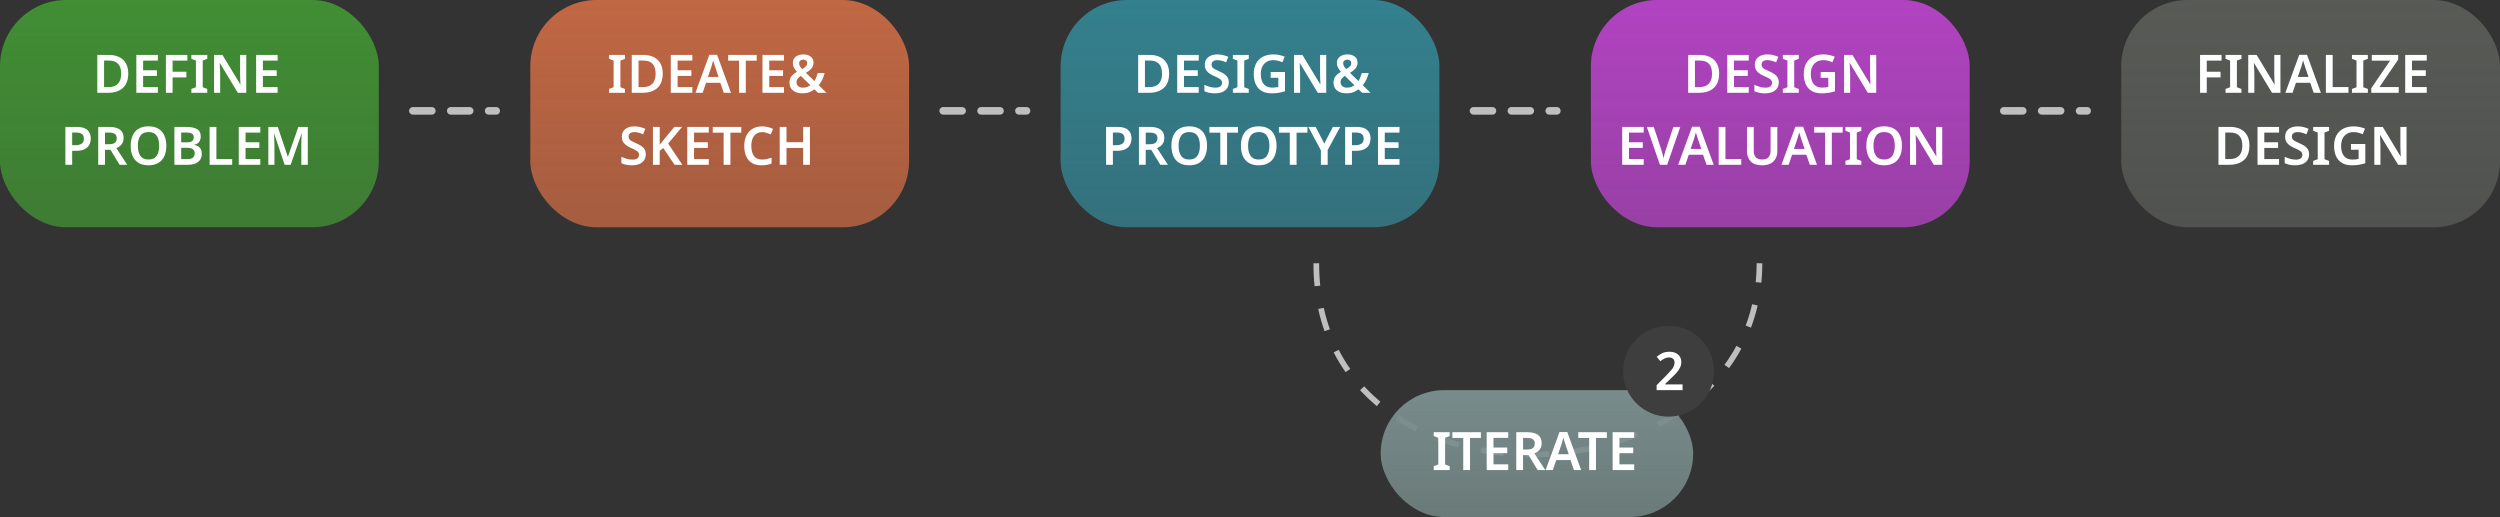 <svg width="1320" height="273" viewBox="0 0 1320 273" fill="none" xmlns="http://www.w3.org/2000/svg">
<rect x="0" y="0" width="1320" height="273" fill="#333333" stroke="none"/>
<rect width="200" height="120" rx="35" fill="url(#paint0_linear)"/>
<path d="M67.718 38.808C67.718 42.187 66.775 44.735 64.89 46.452C63.004 48.151 60.372 49 56.994 49H51.366V29.008H57.582C59.635 29.008 61.418 29.381 62.93 30.128C64.46 30.875 65.636 31.976 66.458 33.432C67.298 34.869 67.718 36.661 67.718 38.808ZM63.966 38.92C63.966 36.531 63.415 34.776 62.314 33.656C61.231 32.536 59.654 31.976 57.582 31.976H54.95V46.004H57.106C61.679 46.004 63.966 43.643 63.966 38.92ZM83.351 49H71.983V29.008H83.351V32.004H75.567V37.1H82.847V40.096H75.567V45.976H83.351V49ZM91.124 49H87.596V29.008H98.936V32.004H91.124V37.884H98.404V40.88H91.124V49ZM109.439 49H101.039V46.956L103.447 46.06V31.976L101.039 31.052V29.008H109.439V31.052L107.031 31.976V46.06L109.439 46.956V49ZM130.022 49H125.57L116.106 33.32H115.994C116.05 34.16 116.097 35.065 116.134 36.036C116.19 36.988 116.227 37.949 116.246 38.92V49H113.026V29.008H117.45L126.886 44.576H126.97C126.933 43.829 126.895 42.971 126.858 42C126.821 41.029 126.793 40.087 126.774 39.172V29.008H130.022V49ZM146.597 49H135.229V29.008H146.597V32.004H138.813V37.1H146.093V40.096H138.813V45.976H146.597V49ZM40.486 67.008C43.081 67.008 44.966 67.549 46.142 68.632C47.337 69.715 47.934 71.208 47.934 73.112C47.934 74.251 47.691 75.324 47.206 76.332C46.721 77.321 45.899 78.124 44.742 78.74C43.603 79.337 42.054 79.636 40.094 79.636H38.106V87H34.522V67.008H40.486ZM40.262 69.976H38.106V76.668H39.73C41.186 76.668 42.306 76.407 43.09 75.884C43.893 75.343 44.294 74.465 44.294 73.252C44.294 72.151 43.967 71.329 43.314 70.788C42.661 70.247 41.643 69.976 40.262 69.976ZM57.542 67.008C60.174 67.008 62.115 67.493 63.366 68.464C64.635 69.435 65.27 70.909 65.27 72.888C65.27 73.859 65.083 74.689 64.71 75.38C64.355 76.071 63.889 76.649 63.31 77.116C62.731 77.564 62.106 77.928 61.434 78.208L67.174 87H63.142L58.354 79.104H55.442V87H51.858V67.008H57.542ZM57.318 70.004H55.442V76.164H57.43C58.905 76.164 59.969 75.903 60.622 75.38C61.294 74.839 61.63 74.045 61.63 73C61.63 71.917 61.275 71.152 60.566 70.704C59.875 70.237 58.793 70.004 57.318 70.004ZM87.823 76.976C87.823 79.048 87.478 80.859 86.787 82.408C86.115 83.939 85.079 85.133 83.68 85.992C82.279 86.851 80.525 87.28 78.415 87.28C76.287 87.28 74.523 86.851 73.124 85.992C71.742 85.133 70.706 83.929 70.016 82.38C69.344 80.831 69.007 79.02 69.007 76.948C69.007 74.895 69.344 73.103 70.016 71.572C70.706 70.023 71.742 68.828 73.124 67.988C74.523 67.129 76.297 66.7 78.444 66.7C80.553 66.7 82.298 67.129 83.68 67.988C85.079 68.828 86.115 70.023 86.787 71.572C87.478 73.103 87.823 74.904 87.823 76.976ZM72.787 76.976C72.787 79.235 73.236 81.008 74.132 82.296C75.028 83.584 76.456 84.228 78.415 84.228C80.394 84.228 81.822 83.584 82.7 82.296C83.596 81.008 84.043 79.235 84.043 76.976C84.043 74.717 83.605 72.944 82.728 71.656C81.85 70.368 80.422 69.724 78.444 69.724C76.484 69.724 75.046 70.368 74.132 71.656C73.236 72.944 72.787 74.717 72.787 76.976ZM92.081 67.008H98.101C100.695 67.008 102.655 67.381 103.981 68.128C105.325 68.875 105.997 70.172 105.997 72.02C105.997 73.177 105.707 74.148 105.129 74.932C104.55 75.716 103.719 76.201 102.637 76.388V76.528C103.365 76.659 104.027 76.901 104.625 77.256C105.222 77.592 105.689 78.087 106.025 78.74C106.379 79.375 106.557 80.215 106.557 81.26C106.557 83.071 105.913 84.48 104.625 85.488C103.355 86.496 101.61 87 99.389 87H92.081V67.008ZM95.665 75.156H98.577C99.995 75.156 100.966 74.932 101.489 74.484C102.03 74.036 102.301 73.373 102.301 72.496C102.301 71.6 101.974 70.956 101.321 70.564C100.686 70.172 99.678 69.976 98.297 69.976H95.665V75.156ZM95.665 78.04V84.004H98.913C100.369 84.004 101.377 83.724 101.937 83.164C102.515 82.604 102.805 81.857 102.805 80.924C102.805 80.065 102.506 79.375 101.909 78.852C101.33 78.311 100.275 78.04 98.745 78.04H95.665ZM110.674 87V67.008H114.258V83.976H122.602V87H110.674ZM137.437 87H126.069V67.008H137.437V70.004H129.653V75.1H136.933V78.096H129.653V83.976H137.437V87ZM150.278 87L144.79 70.62H144.678C144.697 70.993 144.725 71.525 144.762 72.216C144.799 72.888 144.827 73.625 144.846 74.428C144.883 75.212 144.902 75.949 144.902 76.64V87H141.682V67.008H146.666L151.93 82.716H152.042L157.53 67.008H162.514V87H159.098V76.472C159.098 75.837 159.107 75.147 159.126 74.4C159.163 73.635 159.191 72.916 159.21 72.244C159.247 71.572 159.275 71.04 159.294 70.648H159.182L153.47 87H150.278Z" fill="white"/>
<rect x="280" width="200" height="120" rx="35" fill="url(#paint1_linear)"/>
<path d="M329.98 49H321.58V46.956L323.988 46.06V31.976L321.58 31.052V29.008H329.98V31.052L327.572 31.976V46.06L329.98 46.956V49ZM349.919 38.808C349.919 42.187 348.976 44.735 347.091 46.452C345.206 48.151 342.574 49 339.195 49H333.567V29.008H339.783C341.836 29.008 343.619 29.381 345.131 30.128C346.662 30.875 347.838 31.976 348.659 33.432C349.499 34.869 349.919 36.661 349.919 38.808ZM346.167 38.92C346.167 36.531 345.616 34.776 344.515 33.656C343.432 32.536 341.855 31.976 339.783 31.976H337.151V46.004H339.307C343.88 46.004 346.167 43.643 346.167 38.92ZM365.552 49H354.184V29.008H365.552V32.004H357.768V37.1H365.048V40.096H357.768V45.976H365.552V49ZM382.145 49L380.325 43.708H372.793L371.001 49H367.193L374.529 28.924H378.617L385.953 49H382.145ZM379.401 40.628L377.665 35.476C377.591 35.215 377.479 34.86 377.329 34.412C377.18 33.964 377.031 33.507 376.881 33.04C376.751 32.555 376.648 32.153 376.573 31.836C376.48 32.209 376.359 32.639 376.209 33.124C376.079 33.609 375.948 34.067 375.817 34.496C375.687 34.925 375.593 35.252 375.537 35.476L373.773 40.628H379.401ZM393.782 49H390.198V32.032H384.458V29.008H399.522V32.032H393.782V49ZM413.951 49H402.583V29.008H413.951V32.004H406.167V37.1H413.447V40.096H406.167V45.976H413.951V49ZM424.216 28.728C425.784 28.728 427.062 29.111 428.052 29.876C429.041 30.623 429.536 31.677 429.536 33.04C429.536 34.291 429.153 35.345 428.388 36.204C427.622 37.063 426.67 37.819 425.532 38.472L429.984 42.784C430.394 42.187 430.74 41.524 431.02 40.796C431.318 40.068 431.57 39.321 431.776 38.556H435.416C435.136 39.657 434.734 40.777 434.212 41.916C433.708 43.036 433.064 44.063 432.28 44.996L436.368 49H431.916L430.012 47.152C429.172 47.805 428.238 48.328 427.212 48.72C426.204 49.093 425.046 49.28 423.74 49.28C421.593 49.28 419.904 48.776 418.672 47.768C417.458 46.76 416.852 45.397 416.852 43.68C416.852 42.261 417.197 41.123 417.888 40.264C418.578 39.405 419.54 38.631 420.772 37.94C420.081 37.156 419.549 36.4 419.176 35.672C418.802 34.944 418.616 34.132 418.616 33.236C418.616 31.836 419.129 30.735 420.156 29.932C421.182 29.129 422.536 28.728 424.216 28.728ZM424.16 31.472C423.581 31.472 423.068 31.631 422.62 31.948C422.172 32.247 421.948 32.732 421.948 33.404C421.948 33.945 422.078 34.459 422.34 34.944C422.62 35.429 423.012 35.943 423.516 36.484C424.43 35.98 425.102 35.485 425.532 35C425.98 34.515 426.204 33.955 426.204 33.32C426.204 32.723 425.998 32.265 425.588 31.948C425.177 31.631 424.701 31.472 424.16 31.472ZM422.844 40.068C422.134 40.535 421.574 41.02 421.164 41.524C420.753 42.028 420.548 42.653 420.548 43.4C420.548 44.277 420.865 44.977 421.5 45.5C422.134 46.023 422.946 46.284 423.936 46.284C424.776 46.284 425.513 46.163 426.148 45.92C426.801 45.677 427.37 45.369 427.856 44.996L422.844 40.068ZM340.976 81.54C340.976 83.313 340.332 84.713 339.044 85.74C337.756 86.767 335.973 87.28 333.696 87.28C331.493 87.28 329.627 86.907 328.096 86.16V82.8C328.936 83.173 329.86 83.519 330.868 83.836C331.876 84.135 332.903 84.284 333.948 84.284C335.143 84.284 336.02 84.051 336.58 83.584C337.14 83.117 337.42 82.501 337.42 81.736C337.42 80.896 337.065 80.233 336.356 79.748C335.647 79.263 334.611 78.731 333.248 78.152C332.427 77.797 331.643 77.377 330.896 76.892C330.149 76.407 329.533 75.791 329.048 75.044C328.563 74.279 328.32 73.327 328.32 72.188C328.32 70.471 328.917 69.136 330.112 68.184C331.325 67.213 332.94 66.728 334.956 66.728C336.02 66.728 337.009 66.84 337.924 67.064C338.857 67.288 339.791 67.605 340.724 68.016L339.576 70.9C338.736 70.545 337.933 70.265 337.168 70.06C336.421 69.855 335.647 69.752 334.844 69.752C333.873 69.752 333.136 69.976 332.632 70.424C332.128 70.853 331.876 71.413 331.876 72.104C331.876 72.664 332.016 73.131 332.296 73.504C332.576 73.877 333.005 74.223 333.584 74.54C334.181 74.857 334.947 75.221 335.88 75.632C336.944 76.099 337.859 76.584 338.624 77.088C339.389 77.592 339.968 78.199 340.36 78.908C340.771 79.617 340.976 80.495 340.976 81.54ZM360.262 87H356.146L350.21 78.152L348.334 79.636V87H344.75V67.008H348.334V76.416C348.708 75.949 349.09 75.473 349.482 74.988C349.874 74.503 350.266 74.017 350.658 73.532L356.062 67.008H360.122L352.786 75.8L360.262 87ZM374.247 87H362.879V67.008H374.247V70.004H366.463V75.1H373.743V78.096H366.463V83.976H374.247V87ZM385.661 87H382.077V70.032H376.337V67.008H391.401V70.032H385.661V87ZM402.427 69.752C400.597 69.752 399.179 70.405 398.171 71.712C397.181 73.019 396.687 74.792 396.687 77.032C396.687 79.291 397.153 81.064 398.087 82.352C399.02 83.621 400.457 84.256 402.399 84.256C403.239 84.256 404.06 84.172 404.863 84.004C405.665 83.817 406.505 83.575 407.383 83.276V86.328C406.561 86.664 405.731 86.907 404.891 87.056C404.069 87.205 403.117 87.28 402.035 87.28C399.981 87.28 398.283 86.86 396.939 86.02C395.595 85.161 394.596 83.967 393.943 82.436C393.289 80.887 392.963 79.076 392.963 77.004C392.963 74.988 393.327 73.215 394.055 71.684C394.783 70.135 395.847 68.921 397.247 68.044C398.665 67.167 400.392 66.728 402.427 66.728C403.435 66.728 404.424 66.849 405.395 67.092C406.384 67.316 407.308 67.633 408.167 68.044L406.935 70.984C406.225 70.667 405.488 70.387 404.723 70.144C403.976 69.883 403.211 69.752 402.427 69.752ZM427.648 87H424.064V78.124H415.272V87H411.688V67.008H415.272V75.072H424.064V67.008H427.648V87Z" fill="white"/>
<rect x="560" width="200" height="120" rx="35" fill="url(#paint2_linear)"/>
<path d="M617.298 38.808C617.298 42.187 616.355 44.735 614.47 46.452C612.584 48.151 609.952 49 606.574 49H600.946V29.008H607.162C609.215 29.008 610.998 29.381 612.51 30.128C614.04 30.875 615.216 31.976 616.038 33.432C616.878 34.869 617.298 36.661 617.298 38.808ZM613.546 38.92C613.546 36.531 612.995 34.776 611.894 33.656C610.811 32.536 609.234 31.976 607.162 31.976H604.53V46.004H606.686C611.259 46.004 613.546 43.643 613.546 38.92ZM632.931 49H621.563V29.008H632.931V32.004H625.147V37.1H632.427V40.096H625.147V45.976H632.931V49ZM648.796 43.54C648.796 45.313 648.152 46.713 646.864 47.74C645.576 48.767 643.794 49.28 641.516 49.28C639.314 49.28 637.447 48.907 635.916 48.16V44.8C636.756 45.173 637.68 45.519 638.688 45.836C639.696 46.135 640.723 46.284 641.768 46.284C642.963 46.284 643.84 46.051 644.4 45.584C644.96 45.117 645.24 44.501 645.24 43.736C645.24 42.896 644.886 42.233 644.176 41.748C643.467 41.263 642.431 40.731 641.068 40.152C640.247 39.797 639.463 39.377 638.716 38.892C637.97 38.407 637.354 37.791 636.868 37.044C636.383 36.279 636.14 35.327 636.14 34.188C636.14 32.471 636.738 31.136 637.932 30.184C639.146 29.213 640.76 28.728 642.776 28.728C643.84 28.728 644.83 28.84 645.744 29.064C646.678 29.288 647.611 29.605 648.544 30.016L647.396 32.9C646.556 32.545 645.754 32.265 644.988 32.06C644.242 31.855 643.467 31.752 642.664 31.752C641.694 31.752 640.956 31.976 640.452 32.424C639.948 32.853 639.696 33.413 639.696 34.104C639.696 34.664 639.836 35.131 640.116 35.504C640.396 35.877 640.826 36.223 641.404 36.54C642.002 36.857 642.767 37.221 643.7 37.632C644.764 38.099 645.679 38.584 646.444 39.088C647.21 39.592 647.788 40.199 648.18 40.908C648.591 41.617 648.796 42.495 648.796 43.54ZM659.347 49H650.947V46.956L653.355 46.06V31.976L650.947 31.052V29.008H659.347V31.052L656.939 31.976V46.06L659.347 46.956V49ZM670.914 38.024H678.474V48.188C677.41 48.524 676.318 48.795 675.198 49C674.078 49.187 672.809 49.28 671.39 49.28C668.366 49.28 666.042 48.384 664.418 46.592C662.794 44.8 661.982 42.261 661.982 38.976C661.982 36.904 662.383 35.103 663.186 33.572C664.007 32.023 665.193 30.828 666.742 29.988C668.291 29.148 670.177 28.728 672.398 28.728C673.481 28.728 674.526 28.84 675.534 29.064C676.561 29.288 677.494 29.577 678.334 29.932L677.102 32.872C676.449 32.573 675.711 32.312 674.89 32.088C674.069 31.864 673.21 31.752 672.314 31.752C670.951 31.752 669.775 32.051 668.786 32.648C667.797 33.245 667.031 34.095 666.49 35.196C665.967 36.279 665.706 37.557 665.706 39.032C665.706 40.451 665.911 41.701 666.322 42.784C666.733 43.867 667.386 44.716 668.282 45.332C669.178 45.948 670.345 46.256 671.782 46.256C672.491 46.256 673.089 46.219 673.574 46.144C674.059 46.069 674.517 45.985 674.946 45.892V41.076H670.914V38.024ZM700.246 49H695.794L686.33 33.32H686.218C686.274 34.16 686.321 35.065 686.358 36.036C686.414 36.988 686.452 37.949 686.47 38.92V49H683.25V29.008H687.674L697.11 44.576H697.194C697.157 43.829 697.12 42.971 697.082 42C697.045 41.029 697.017 40.087 696.998 39.172V29.008H700.246V49ZM711.474 28.728C713.042 28.728 714.32 29.111 715.31 29.876C716.299 30.623 716.794 31.677 716.794 33.04C716.794 34.291 716.411 35.345 715.646 36.204C714.88 37.063 713.928 37.819 712.79 38.472L717.242 42.784C717.652 42.187 717.998 41.524 718.278 40.796C718.576 40.068 718.828 39.321 719.034 38.556H722.674C722.394 39.657 721.992 40.777 721.47 41.916C720.966 43.036 720.322 44.063 719.538 44.996L723.626 49H719.174L717.27 47.152C716.43 47.805 715.496 48.328 714.47 48.72C713.462 49.093 712.304 49.28 710.998 49.28C708.851 49.28 707.162 48.776 705.93 47.768C704.716 46.76 704.11 45.397 704.11 43.68C704.11 42.261 704.455 41.123 705.146 40.264C705.836 39.405 706.798 38.631 708.03 37.94C707.339 37.156 706.807 36.4 706.434 35.672C706.06 34.944 705.874 34.132 705.874 33.236C705.874 31.836 706.387 30.735 707.414 29.932C708.44 29.129 709.794 28.728 711.474 28.728ZM711.418 31.472C710.839 31.472 710.326 31.631 709.878 31.948C709.43 32.247 709.206 32.732 709.206 33.404C709.206 33.945 709.336 34.459 709.598 34.944C709.878 35.429 710.27 35.943 710.774 36.484C711.688 35.98 712.36 35.485 712.79 35C713.238 34.515 713.462 33.955 713.462 33.32C713.462 32.723 713.256 32.265 712.846 31.948C712.435 31.631 711.959 31.472 711.418 31.472ZM710.102 40.068C709.392 40.535 708.832 41.02 708.422 41.524C708.011 42.028 707.806 42.653 707.806 43.4C707.806 44.277 708.123 44.977 708.758 45.5C709.392 46.023 710.204 46.284 711.194 46.284C712.034 46.284 712.771 46.163 713.406 45.92C714.059 45.677 714.628 45.369 715.114 44.996L710.102 40.068ZM589.984 67.008C592.579 67.008 594.464 67.549 595.64 68.632C596.835 69.715 597.432 71.208 597.432 73.112C597.432 74.251 597.189 75.324 596.704 76.332C596.219 77.321 595.397 78.124 594.24 78.74C593.101 79.337 591.552 79.636 589.592 79.636H587.604V87H584.02V67.008H589.984ZM589.76 69.976H587.604V76.668H589.228C590.684 76.668 591.804 76.407 592.588 75.884C593.391 75.343 593.792 74.465 593.792 73.252C593.792 72.151 593.465 71.329 592.812 70.788C592.159 70.247 591.141 69.976 589.76 69.976ZM607.04 67.008C609.672 67.008 611.613 67.493 612.864 68.464C614.133 69.435 614.768 70.909 614.768 72.888C614.768 73.859 614.581 74.689 614.208 75.38C613.853 76.071 613.387 76.649 612.808 77.116C612.229 77.564 611.604 77.928 610.932 78.208L616.672 87H612.64L607.852 79.104H604.94V87H601.356V67.008H607.04ZM606.816 70.004H604.94V76.164H606.928C608.403 76.164 609.467 75.903 610.12 75.38C610.792 74.839 611.128 74.045 611.128 73C611.128 71.917 610.773 71.152 610.064 70.704C609.373 70.237 608.291 70.004 606.816 70.004ZM637.322 76.976C637.322 79.048 636.976 80.859 636.286 82.408C635.614 83.939 634.578 85.133 633.178 85.992C631.778 86.851 630.023 87.28 627.914 87.28C625.786 87.28 624.022 86.851 622.622 85.992C621.24 85.133 620.204 83.929 619.514 82.38C618.842 80.831 618.506 79.02 618.506 76.948C618.506 74.895 618.842 73.103 619.514 71.572C620.204 70.023 621.24 68.828 622.622 67.988C624.022 67.129 625.795 66.7 627.942 66.7C630.051 66.7 631.796 67.129 633.178 67.988C634.578 68.828 635.614 70.023 636.286 71.572C636.976 73.103 637.322 74.904 637.322 76.976ZM622.286 76.976C622.286 79.235 622.734 81.008 623.63 82.296C624.526 83.584 625.954 84.228 627.914 84.228C629.892 84.228 631.32 83.584 632.198 82.296C633.094 81.008 633.542 79.235 633.542 76.976C633.542 74.717 633.103 72.944 632.226 71.656C631.348 70.368 629.92 69.724 627.942 69.724C625.982 69.724 624.544 70.368 623.63 71.656C622.734 72.944 622.286 74.717 622.286 76.976ZM647.899 87H644.315V70.032H638.575V67.008H653.639V70.032H647.899V87ZM674.017 76.976C674.017 79.048 673.671 80.859 672.981 82.408C672.309 83.939 671.273 85.133 669.873 85.992C668.473 86.851 666.718 87.28 664.609 87.28C662.481 87.28 660.717 86.851 659.317 85.992C657.935 85.133 656.899 83.929 656.209 82.38C655.537 80.831 655.201 79.02 655.201 76.948C655.201 74.895 655.537 73.103 656.209 71.572C656.899 70.023 657.935 68.828 659.317 67.988C660.717 67.129 662.49 66.7 664.637 66.7C666.746 66.7 668.491 67.129 669.873 67.988C671.273 68.828 672.309 70.023 672.981 71.572C673.671 73.103 674.017 74.904 674.017 76.976ZM658.981 76.976C658.981 79.235 659.429 81.008 660.325 82.296C661.221 83.584 662.649 84.228 664.609 84.228C666.587 84.228 668.015 83.584 668.893 82.296C669.789 81.008 670.237 79.235 670.237 76.976C670.237 74.717 669.798 72.944 668.921 71.656C668.043 70.368 666.615 69.724 664.637 69.724C662.677 69.724 661.239 70.368 660.325 71.656C659.429 72.944 658.981 74.717 658.981 76.976ZM684.594 87H681.01V70.032H675.27V67.008H690.334V70.032H684.594V87ZM699.219 75.828L703.783 67.008H707.647L701.011 79.216V87H697.427V79.356L690.791 67.008H694.683L699.219 75.828ZM716.203 67.008C718.797 67.008 720.683 67.549 721.859 68.632C723.053 69.715 723.651 71.208 723.651 73.112C723.651 74.251 723.408 75.324 722.923 76.332C722.437 77.321 721.616 78.124 720.459 78.74C719.32 79.337 717.771 79.636 715.811 79.636H713.823V87H710.239V67.008H716.203ZM715.979 69.976H713.823V76.668H715.447C716.903 76.668 718.023 76.407 718.807 75.884C719.609 75.343 720.011 74.465 720.011 73.252C720.011 72.151 719.684 71.329 719.031 70.788C718.377 70.247 717.36 69.976 715.979 69.976ZM738.943 87H727.575V67.008H738.943V70.004H731.159V75.1H738.439V78.096H731.159V83.976H738.943V87Z" fill="white"/>
<rect x="840" width="200" height="120" rx="35" fill="url(#paint3_linear)"/>
<path d="M907.702 38.808C907.702 42.187 906.759 44.735 904.874 46.452C902.989 48.151 900.357 49 896.978 49H891.35V29.008H897.566C899.619 29.008 901.402 29.381 902.914 30.128C904.445 30.875 905.621 31.976 906.442 33.432C907.282 34.869 907.702 36.661 907.702 38.808ZM903.95 38.92C903.95 36.531 903.399 34.776 902.298 33.656C901.215 32.536 899.638 31.976 897.566 31.976H894.934V46.004H897.09C901.663 46.004 903.95 43.643 903.95 38.92ZM923.335 49H911.967V29.008H923.335V32.004H915.551V37.1H922.831V40.096H915.551V45.976H923.335V49ZM939.201 43.54C939.201 45.313 938.557 46.713 937.269 47.74C935.981 48.767 934.198 49.28 931.921 49.28C929.718 49.28 927.851 48.907 926.321 48.16V44.8C927.161 45.173 928.085 45.519 929.093 45.836C930.101 46.135 931.127 46.284 932.173 46.284C933.367 46.284 934.245 46.051 934.805 45.584C935.365 45.117 935.645 44.501 935.645 43.736C935.645 42.896 935.29 42.233 934.581 41.748C933.871 41.263 932.835 40.731 931.473 40.152C930.651 39.797 929.867 39.377 929.121 38.892C928.374 38.407 927.758 37.791 927.273 37.044C926.787 36.279 926.545 35.327 926.545 34.188C926.545 32.471 927.142 31.136 928.337 30.184C929.55 29.213 931.165 28.728 933.181 28.728C934.245 28.728 935.234 28.84 936.149 29.064C937.082 29.288 938.015 29.605 938.949 30.016L937.801 32.9C936.961 32.545 936.158 32.265 935.393 32.06C934.646 31.855 933.871 31.752 933.069 31.752C932.098 31.752 931.361 31.976 930.857 32.424C930.353 32.853 930.101 33.413 930.101 34.104C930.101 34.664 930.241 35.131 930.521 35.504C930.801 35.877 931.23 36.223 931.809 36.54C932.406 36.857 933.171 37.221 934.105 37.632C935.169 38.099 936.083 38.584 936.849 39.088C937.614 39.592 938.193 40.199 938.585 40.908C938.995 41.617 939.201 42.495 939.201 43.54ZM949.751 49H941.351V46.956L943.759 46.06V31.976L941.351 31.052V29.008H949.751V31.052L947.343 31.976V46.06L949.751 46.956V49ZM961.318 38.024H968.878V48.188C967.814 48.524 966.722 48.795 965.602 49C964.482 49.187 963.213 49.28 961.794 49.28C958.77 49.28 956.446 48.384 954.822 46.592C953.198 44.8 952.386 42.261 952.386 38.976C952.386 36.904 952.788 35.103 953.59 33.572C954.412 32.023 955.597 30.828 957.146 29.988C958.696 29.148 960.581 28.728 962.802 28.728C963.885 28.728 964.93 28.84 965.938 29.064C966.965 29.288 967.898 29.577 968.738 29.932L967.506 32.872C966.853 32.573 966.116 32.312 965.294 32.088C964.473 31.864 963.614 31.752 962.718 31.752C961.356 31.752 960.18 32.051 959.19 32.648C958.201 33.245 957.436 34.095 956.894 35.196C956.372 36.279 956.11 37.557 956.11 39.032C956.11 40.451 956.316 41.701 956.726 42.784C957.137 43.867 957.79 44.716 958.686 45.332C959.582 45.948 960.749 46.256 962.186 46.256C962.896 46.256 963.493 46.219 963.978 46.144C964.464 46.069 964.921 45.985 965.35 45.892V41.076H961.318V38.024ZM990.651 49H986.199L976.735 33.32H976.623C976.679 34.16 976.725 35.065 976.763 36.036C976.819 36.988 976.856 37.949 976.875 38.92V49H973.655V29.008H978.079L987.515 44.576H987.599C987.561 43.829 987.524 42.971 987.487 42C987.449 41.029 987.421 40.087 987.403 39.172V29.008H990.651V49ZM867.882 87H856.514V67.008H867.882V70.004H860.098V75.1H867.378V78.096H860.098V83.976H867.882V87ZM887.191 67.008L880.275 87H876.439L869.523 67.008H873.191L877.223 79.244C877.335 79.58 877.466 80.019 877.615 80.56C877.765 81.083 877.905 81.624 878.035 82.184C878.185 82.744 878.297 83.229 878.371 83.64C878.427 83.229 878.521 82.744 878.651 82.184C878.782 81.624 878.922 81.083 879.071 80.56C879.221 80.019 879.361 79.58 879.491 79.244L883.523 67.008H887.191ZM901.018 87L899.198 81.708H891.666L889.874 87H886.066L893.402 66.924H897.49L904.826 87H901.018ZM898.274 78.628L896.538 73.476C896.464 73.215 896.352 72.86 896.202 72.412C896.053 71.964 895.904 71.507 895.754 71.04C895.624 70.555 895.521 70.153 895.446 69.836C895.353 70.209 895.232 70.639 895.082 71.124C894.952 71.609 894.821 72.067 894.69 72.496C894.56 72.925 894.466 73.252 894.41 73.476L892.646 78.628H898.274ZM907.456 87V67.008H911.04V83.976H919.384V87H907.456ZM938.425 67.008V79.944C938.425 81.325 938.126 82.576 937.529 83.696C936.95 84.797 936.063 85.675 934.869 86.328C933.674 86.963 932.162 87.28 930.333 87.28C927.738 87.28 925.769 86.608 924.425 85.264C923.081 83.901 922.409 82.109 922.409 79.888V67.008H925.993V79.524C925.993 81.167 926.366 82.361 927.113 83.108C927.859 83.855 928.97 84.228 930.445 84.228C931.994 84.228 933.114 83.827 933.805 83.024C934.514 82.203 934.869 81.027 934.869 79.496V67.008H938.425ZM955.569 87L953.749 81.708H946.217L944.425 87H940.617L947.953 66.924H952.041L959.377 87H955.569ZM952.825 78.628L951.089 73.476C951.015 73.215 950.903 72.86 950.753 72.412C950.604 71.964 950.455 71.507 950.305 71.04C950.175 70.555 950.072 70.153 949.997 69.836C949.904 70.209 949.783 70.639 949.633 71.124C949.503 71.609 949.372 72.067 949.241 72.496C949.111 72.925 949.017 73.252 948.961 73.476L947.197 78.628H952.825ZM967.206 87H963.622V70.032H957.882V67.008H972.946V70.032H967.206V87ZM982.782 87H974.382V84.956L976.79 84.06V69.976L974.382 69.052V67.008H982.782V69.052L980.374 69.976V84.06L982.782 84.956V87ZM1004.23 76.976C1004.23 79.048 1003.89 80.859 1003.2 82.408C1002.53 83.939 1001.49 85.133 1000.09 85.992C998.69 86.851 996.935 87.28 994.826 87.28C992.698 87.28 990.934 86.851 989.534 85.992C988.152 85.133 987.116 83.929 986.426 82.38C985.754 80.831 985.418 79.02 985.418 76.948C985.418 74.895 985.754 73.103 986.426 71.572C987.116 70.023 988.152 68.828 989.534 67.988C990.934 67.129 992.707 66.7 994.854 66.7C996.963 66.7 998.708 67.129 1000.09 67.988C1001.49 68.828 1002.53 70.023 1003.2 71.572C1003.89 73.103 1004.23 74.904 1004.23 76.976ZM989.198 76.976C989.198 79.235 989.646 81.008 990.542 82.296C991.438 83.584 992.866 84.228 994.826 84.228C996.804 84.228 998.232 83.584 999.11 82.296C1000.01 81.008 1000.45 79.235 1000.45 76.976C1000.45 74.717 1000.01 72.944 999.138 71.656C998.26 70.368 996.832 69.724 994.854 69.724C992.894 69.724 991.456 70.368 990.542 71.656C989.646 72.944 989.198 74.717 989.198 76.976ZM1025.49 87H1021.03L1011.57 71.32H1011.46C1011.51 72.16 1011.56 73.065 1011.6 74.036C1011.65 74.988 1011.69 75.949 1011.71 76.92V87H1008.49V67.008H1012.91L1022.35 82.576H1022.43C1022.4 81.829 1022.36 80.971 1022.32 80C1022.29 79.029 1022.26 78.087 1022.24 77.172V67.008H1025.49V87Z" fill="white"/>
<rect x="1120" width="200" height="120" rx="35" fill="url(#paint4_linear)"/>
<path d="M1165.17 49H1161.64V29.008H1172.98V32.004H1165.17V37.884H1172.45V40.88H1165.17V49ZM1183.49 49H1175.09V46.956L1177.49 46.06V31.976L1175.09 31.052V29.008H1183.49V31.052L1181.08 31.976V46.06L1183.49 46.956V49ZM1204.07 49H1199.62L1190.15 33.32H1190.04C1190.1 34.16 1190.14 35.065 1190.18 36.036C1190.24 36.988 1190.27 37.949 1190.29 38.92V49H1187.07V29.008H1191.5L1200.93 44.576H1201.02C1200.98 43.829 1200.94 42.971 1200.9 42C1200.87 41.029 1200.84 40.087 1200.82 39.172V29.008H1204.07V49ZM1221.62 49L1219.8 43.708H1212.27L1210.48 49H1206.67L1214.01 28.924H1218.1L1225.43 49H1221.62ZM1218.88 40.628L1217.14 35.476C1217.07 35.215 1216.96 34.86 1216.81 34.412C1216.66 33.964 1216.51 33.507 1216.36 33.04C1216.23 32.555 1216.13 32.153 1216.05 31.836C1215.96 32.209 1215.84 32.639 1215.69 33.124C1215.56 33.609 1215.43 34.067 1215.3 34.496C1215.17 34.925 1215.07 35.252 1215.02 35.476L1213.25 40.628H1218.88ZM1228.06 49V29.008H1231.65V45.976H1239.99V49H1228.06ZM1250.23 49H1241.83V46.956L1244.24 46.06V31.976L1241.83 31.052V29.008H1250.23V31.052L1247.82 31.976V46.06L1250.23 46.956V49ZM1266.53 49H1252.03V46.564L1261.97 32.032H1252.31V29.008H1266.25V31.444L1256.34 45.976H1266.53V49ZM1281.32 49H1269.95V29.008H1281.32V32.004H1273.54V37.1H1280.82V40.096H1273.54V45.976H1281.32V49ZM1187.7 76.808C1187.7 80.187 1186.76 82.735 1184.87 84.452C1182.99 86.151 1180.36 87 1176.98 87H1171.35V67.008H1177.57C1179.62 67.008 1181.4 67.381 1182.91 68.128C1184.44 68.875 1185.62 69.976 1186.44 71.432C1187.28 72.869 1187.7 74.661 1187.7 76.808ZM1183.95 76.92C1183.95 74.531 1183.4 72.776 1182.3 71.656C1181.22 70.536 1179.64 69.976 1177.57 69.976H1174.93V84.004H1177.09C1181.66 84.004 1183.95 81.643 1183.95 76.92ZM1203.34 87H1191.97V67.008H1203.34V70.004H1195.55V75.1H1202.83V78.096H1195.55V83.976H1203.34V87ZM1219.2 81.54C1219.2 83.313 1218.56 84.713 1217.27 85.74C1215.98 86.767 1214.2 87.28 1211.92 87.28C1209.72 87.28 1207.85 86.907 1206.32 86.16V82.8C1207.16 83.173 1208.08 83.519 1209.09 83.836C1210.1 84.135 1211.13 84.284 1212.17 84.284C1213.37 84.284 1214.24 84.051 1214.8 83.584C1215.36 83.117 1215.64 82.501 1215.64 81.736C1215.64 80.896 1215.29 80.233 1214.58 79.748C1213.87 79.263 1212.84 78.731 1211.47 78.152C1210.65 77.797 1209.87 77.377 1209.12 76.892C1208.37 76.407 1207.76 75.791 1207.27 75.044C1206.79 74.279 1206.54 73.327 1206.54 72.188C1206.54 70.471 1207.14 69.136 1208.34 68.184C1209.55 67.213 1211.16 66.728 1213.18 66.728C1214.24 66.728 1215.23 66.84 1216.15 67.064C1217.08 67.288 1218.02 67.605 1218.95 68.016L1217.8 70.9C1216.96 70.545 1216.16 70.265 1215.39 70.06C1214.65 69.855 1213.87 69.752 1213.07 69.752C1212.1 69.752 1211.36 69.976 1210.86 70.424C1210.35 70.853 1210.1 71.413 1210.1 72.104C1210.1 72.664 1210.24 73.131 1210.52 73.504C1210.8 73.877 1211.23 74.223 1211.81 74.54C1212.41 74.857 1213.17 75.221 1214.1 75.632C1215.17 76.099 1216.08 76.584 1216.85 77.088C1217.61 77.592 1218.19 78.199 1218.58 78.908C1219 79.617 1219.2 80.495 1219.2 81.54ZM1229.75 87H1221.35V84.956L1223.76 84.06V69.976L1221.35 69.052V67.008H1229.75V69.052L1227.34 69.976V84.06L1229.75 84.956V87ZM1241.32 76.024H1248.88V86.188C1247.81 86.524 1246.72 86.795 1245.6 87C1244.48 87.187 1243.21 87.28 1241.79 87.28C1238.77 87.28 1236.45 86.384 1234.82 84.592C1233.2 82.8 1232.39 80.261 1232.39 76.976C1232.39 74.904 1232.79 73.103 1233.59 71.572C1234.41 70.023 1235.6 68.828 1237.15 67.988C1238.7 67.148 1240.58 66.728 1242.8 66.728C1243.89 66.728 1244.93 66.84 1245.94 67.064C1246.97 67.288 1247.9 67.577 1248.74 67.932L1247.51 70.872C1246.85 70.573 1246.12 70.312 1245.29 70.088C1244.47 69.864 1243.61 69.752 1242.72 69.752C1241.36 69.752 1240.18 70.051 1239.19 70.648C1238.2 71.245 1237.44 72.095 1236.89 73.196C1236.37 74.279 1236.11 75.557 1236.11 77.032C1236.11 78.451 1236.32 79.701 1236.73 80.784C1237.14 81.867 1237.79 82.716 1238.69 83.332C1239.58 83.948 1240.75 84.256 1242.19 84.256C1242.9 84.256 1243.49 84.219 1243.98 84.144C1244.46 84.069 1244.92 83.985 1245.35 83.892V79.076H1241.32V76.024ZM1270.65 87H1266.2L1256.73 71.32H1256.62C1256.68 72.16 1256.73 73.065 1256.76 74.036C1256.82 74.988 1256.86 75.949 1256.87 76.92V87H1253.65V67.008H1258.08L1267.51 82.576H1267.6C1267.56 81.829 1267.52 80.971 1267.49 80C1267.45 79.029 1267.42 78.087 1267.4 77.172V67.008H1270.65V87Z" fill="white"/>
<line x1="217.995" y1="58.527" x2="261.995" y2="58.527" stroke="#BFBFBF" stroke-width="4" stroke-linecap="round" stroke-linejoin="bevel" stroke-dasharray="10 10"/>
<line x1="498" y1="58.527" x2="542" y2="58.527" stroke="#BFBFBF" stroke-width="4" stroke-linecap="round" stroke-linejoin="bevel" stroke-dasharray="10 10"/>
<line x1="778.005" y1="58.527" x2="822.005" y2="58.527" stroke="#BFBFBF" stroke-width="4" stroke-linecap="round" stroke-linejoin="bevel" stroke-dasharray="10 10"/>
<line x1="1058.01" y1="58.527" x2="1102.01" y2="58.527" stroke="#BFBFBF" stroke-width="4" stroke-linecap="round" stroke-linejoin="bevel" stroke-dasharray="10 10"/>
<path d="M695 139C695 278.909 929 268.32 929 139" stroke="#BFBFBF" stroke-width="3" stroke-dasharray="12 12"/>
<rect x="729" y="206" width="165" height="67" rx="33.5" fill="url(#paint5_linear)"/>
<path d="M765.42 248.192H757.02V246.148L759.428 245.252V231.168L757.02 230.244V228.2H765.42V230.244L763.012 231.168V245.252L765.42 246.148V248.192ZM776.175 248.192H772.591V231.224H766.851V228.2H781.915V231.224H776.175V248.192ZM796.344 248.192H784.976V228.2H796.344V231.196H788.56V236.292H795.84V239.288H788.56V245.168H796.344V248.192ZM806.273 228.2C808.905 228.2 810.846 228.685 812.097 229.656C813.366 230.626 814.001 232.101 814.001 234.08C814.001 235.05 813.814 235.881 813.441 236.572C813.086 237.262 812.62 237.841 812.041 238.308C811.462 238.756 810.837 239.12 810.165 239.4L815.905 248.192H811.873L807.085 240.296H804.173V248.192H800.589V228.2H806.273ZM806.049 231.196H804.173V237.356H806.161C807.636 237.356 808.7 237.094 809.353 236.572C810.025 236.03 810.361 235.237 810.361 234.192C810.361 233.109 810.006 232.344 809.297 231.896C808.606 231.429 807.524 231.196 806.049 231.196ZM831.039 248.192L829.219 242.9H821.687L819.895 248.192H816.087L823.423 228.116H827.511L834.847 248.192H831.039ZM828.295 239.82L826.559 234.668C826.484 234.406 826.372 234.052 826.223 233.604C826.073 233.156 825.924 232.698 825.775 232.232C825.644 231.746 825.541 231.345 825.467 231.028C825.373 231.401 825.252 231.83 825.103 232.316C824.972 232.801 824.841 233.258 824.711 233.688C824.58 234.117 824.487 234.444 824.431 234.668L822.667 239.82H828.295ZM842.675 248.192H839.091V231.224H833.351V228.2H848.415V231.224H842.675V248.192ZM862.844 248.192H851.476V228.2H862.844V231.196H855.06V236.292H862.34V239.288H855.06V245.168H862.844V248.192Z" fill="white"/>
<circle cx="881" cy="196" r="24" fill="#3E3E3E"/>
<path d="M888.384 206H874.692V203.396L879.788 198.244C880.796 197.217 881.618 196.34 882.252 195.612C882.906 194.884 883.382 194.203 883.68 193.568C883.998 192.915 884.156 192.215 884.156 191.468C884.156 190.553 883.895 189.872 883.372 189.424C882.85 188.957 882.159 188.724 881.3 188.724C880.46 188.724 879.676 188.901 878.948 189.256C878.22 189.592 877.464 190.077 876.68 190.712L874.748 188.388C875.57 187.679 876.503 187.063 877.548 186.54C878.594 185.999 879.91 185.728 881.496 185.728C882.784 185.728 883.895 185.961 884.828 186.428C885.762 186.876 886.471 187.501 886.956 188.304C887.46 189.107 887.712 190.04 887.712 191.104C887.712 192.187 887.498 193.185 887.068 194.1C886.639 194.996 886.014 195.901 885.192 196.816C884.39 197.712 883.428 198.683 882.308 199.728L879.144 202.78V202.948H888.384V206Z" fill="white"/>
<defs>
<linearGradient id="paint0_linear" x1="100" y1="0" x2="100" y2="120" gradientUnits="userSpaceOnUse">
<stop stop-color="#418E34"/>
<stop offset="1" stop-color="#418E34" stop-opacity="0.8"/>
</linearGradient>
<linearGradient id="paint1_linear" x1="380" y1="0" x2="380" y2="120" gradientUnits="userSpaceOnUse">
<stop stop-color="#C16743"/>
<stop offset="1" stop-color="#C16743" stop-opacity="0.8"/>
</linearGradient>
<linearGradient id="paint2_linear" x1="660" y1="0" x2="660" y2="120" gradientUnits="userSpaceOnUse">
<stop stop-color="#34808E"/>
<stop offset="1" stop-color="#34808E" stop-opacity="0.8"/>
</linearGradient>
<linearGradient id="paint3_linear" x1="940" y1="0" x2="940" y2="120" gradientUnits="userSpaceOnUse">
<stop stop-color="#B143C1"/>
<stop offset="1" stop-color="#B143C1" stop-opacity="0.8"/>
</linearGradient>
<linearGradient id="paint4_linear" x1="1220" y1="0" x2="1220" y2="120" gradientUnits="userSpaceOnUse">
<stop stop-color="#585A56"/>
<stop offset="1" stop-color="#585A56" stop-opacity="0.8"/>
</linearGradient>
<linearGradient id="paint5_linear" x1="811.5" y1="206" x2="811.5" y2="273" gradientUnits="userSpaceOnUse">
<stop stop-color="#788C8B"/>
<stop offset="1" stop-color="#788C8B" stop-opacity="0.8"/>
</linearGradient>
</defs>
</svg>
